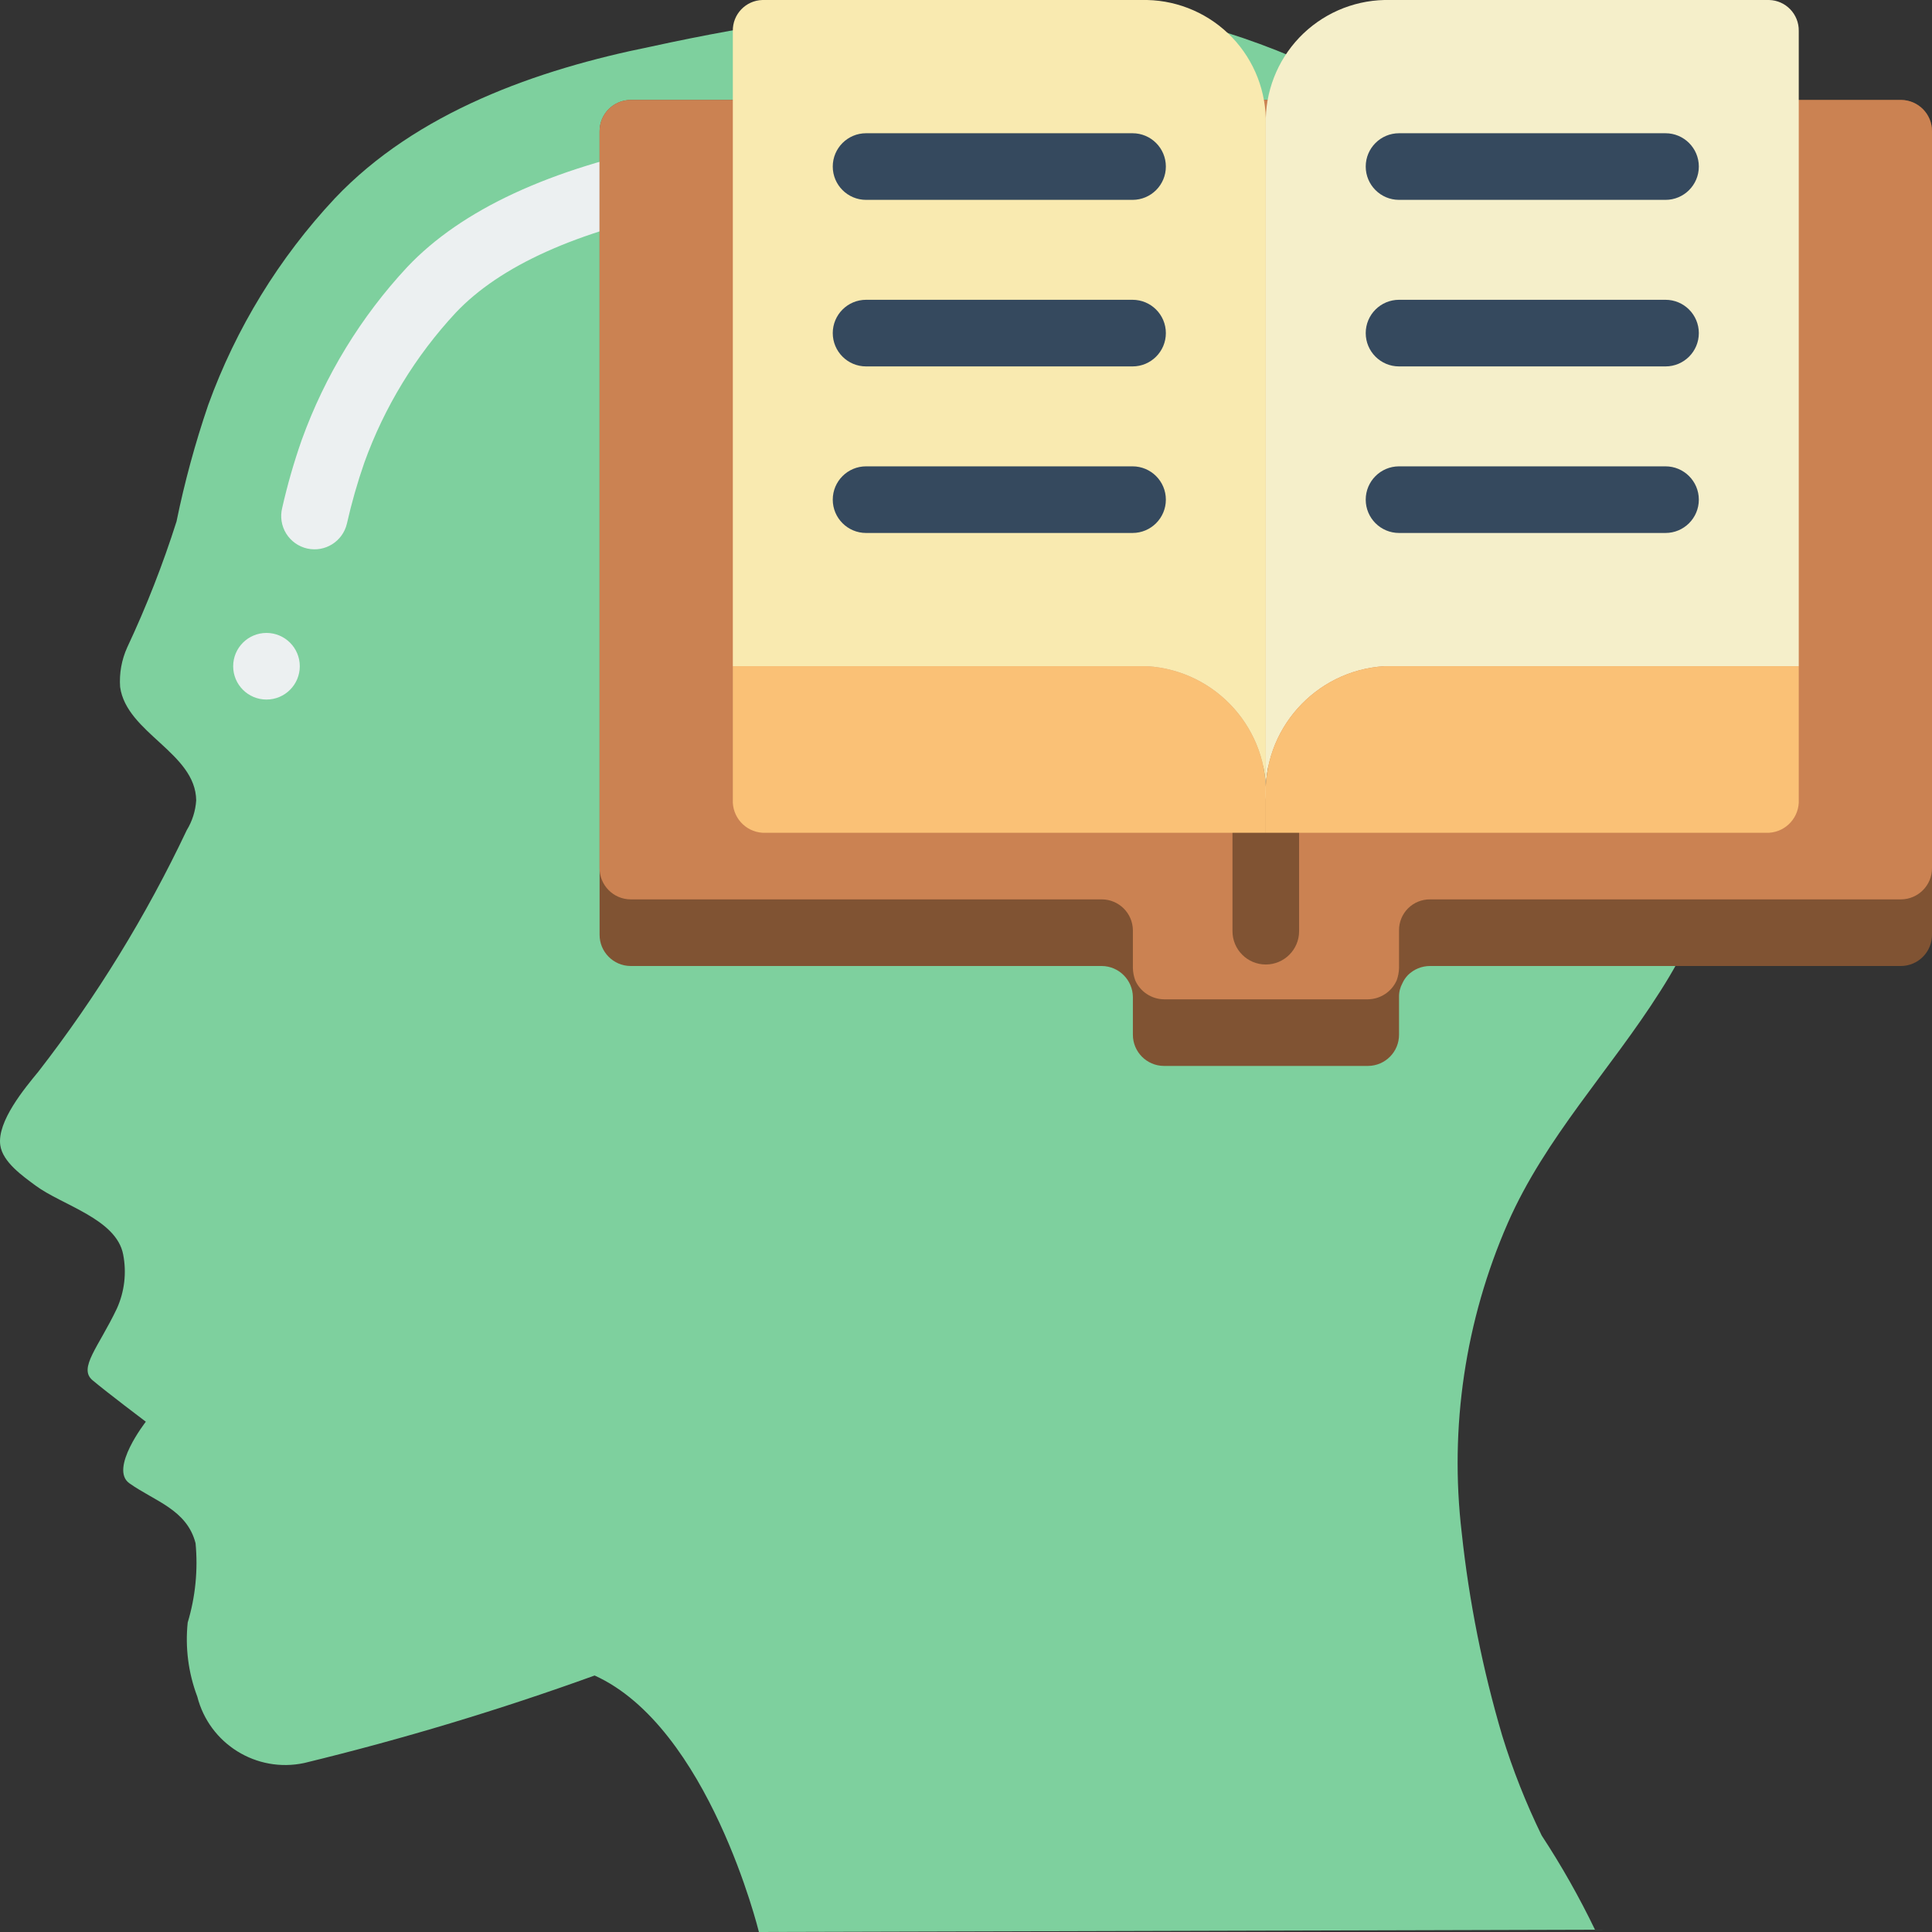 <?xml version="1.0" encoding="UTF-8"?>
<svg xmlns="http://www.w3.org/2000/svg" xmlns:xlink="http://www.w3.org/1999/xlink" width="512" height="512" viewBox="0 0 58 58" version="1.1"><rect x="0" y="0" width="58" height="58" fill="#333333" stroke="none"/><!-- Generator: Sketch 51.3 (57544) - http://www.bohemiancoding.com/sketch --><title>014 - Study</title><desc>Created with Sketch.</desc><defs/><g id="Page-1" stroke="none" stroke-width="1" fill="none" fill-rule="evenodd"><g id="014---Study" fill-rule="nonzero"><path d="M17.851,50.3 C21.281,51.851 22.783,58 22.783,58 L47.883,57.931 C47.412,56.955 46.878,56.01 46.283,55.104 C45.811,54.136 45.414,53.133 45.097,52.104 C44.51,50.115 44.103,48.078 43.882,46.016 C43.509,42.848 43.987,39.638 45.265,36.716 C46.392,34.147 48.349,32.116 49.842,29.758 C51.319,27.46 52.114,24.79 52.135,22.058 C52.191,19.291 51.851,16.529 51.126,13.858 C50.178,10.622 48.2,7.784 45.493,5.774 C40.534,1.881 35.474,-0.293 29.069,0.033 C25.864,0.255 22.679,0.712 19.541,1.4 C16.123,2.088 12.504,3.366 10.051,5.956 C8.378,7.744 7.085,9.853 6.251,12.156 C5.86,13.301 5.542,14.47 5.299,15.656 C4.889,16.946 4.395,18.208 3.82,19.433 C3.651,19.806 3.577,20.215 3.606,20.624 C3.8,22.008 5.874,22.6 5.89,24.029 C5.869,24.345 5.772,24.651 5.607,24.921 C4.39,27.492 2.897,29.923 1.153,32.17 C0.742,32.67 -0.095,33.67 0.009,34.384 C0.083,34.891 0.691,35.312 1.066,35.591 C1.866,36.185 3.495,36.591 3.698,37.663 C3.804,38.209 3.738,38.774 3.51,39.281 C2.956,40.447 2.343,41.07 2.778,41.436 C3.213,41.802 4.378,42.681 4.378,42.681 C4.378,42.681 3.272,44.094 3.884,44.529 C4.645,45.069 5.612,45.318 5.871,46.329 C5.947,47.13 5.867,47.938 5.635,48.709 C5.556,49.463 5.655,50.225 5.923,50.934 C6.284,52.352 7.701,53.232 9.132,52.927 C12.084,52.21 14.994,51.333 17.851,50.3" id="Shape" fill="#7ED09E"/><path d="M9.227,16.468 C8.964,16.41 8.735,16.248 8.592,16.019 C8.45,15.79 8.406,15.513 8.471,15.251 C8.628,14.556 8.825,13.871 9.061,13.199 C9.757,11.274 10.834,9.51 12.229,8.013 C13.853,6.297 16.516,5.061 20.145,4.339 C20.495,4.269 20.856,4.392 21.092,4.661 C21.328,4.929 21.402,5.303 21.287,5.642 C21.172,5.98 20.885,6.231 20.535,6.301 C17.321,6.94 15.015,7.978 13.682,9.387 C12.474,10.687 11.54,12.217 10.938,13.887 C10.729,14.488 10.554,15.101 10.414,15.722 C10.288,16.253 9.76,16.585 9.227,16.468 Z" id="Shape" fill="#ECF0F1"/><path d="M58,3.94 L58,28.06 C58.002,28.576 57.586,28.996 57.07,29 L42.93,29 C42.683,29 42.446,29.097 42.27,29.27 C42.199,29.343 42.141,29.427 42.1,29.52 C42.032,29.646 41.997,29.787 42,29.93 L42,31.06 C42.002,31.576 41.586,31.996 41.07,32 L34.94,32 C34.424,31.996 34.008,31.576 34.01,31.06 L34.01,29.93 C34.003,29.419 33.591,29.007 33.08,29 L18.93,29 C18.414,28.996 17.998,28.576 18,28.06 L18,3.94 C17.998,3.424 18.414,3.004 18.93,3 L57.07,3 C57.586,3.004 58.002,3.424 58,3.94 Z" id="Shape" fill="#805333"/><path d="M58,3.94 L58,26.06 C58.002,26.576 57.586,26.996 57.07,27 L42.93,27 C42.683,26.998 42.445,27.095 42.27,27.27 C42.095,27.445 41.998,27.683 42,27.93 L42,29.06 C41.997,29.186 41.973,29.311 41.93,29.43 C41.779,29.771 41.443,29.994 41.07,30 L34.94,30 C34.567,29.994 34.231,29.771 34.08,29.43 C34.037,29.311 34.013,29.186 34.01,29.06 L34.01,27.93 C34.007,27.418 33.592,27.003 33.08,27 L18.93,27 C18.414,26.996 17.998,26.576 18,26.06 L18,3.94 C17.998,3.424 18.414,3.004 18.93,3 L57.07,3 C57.586,3.004 58.002,3.424 58,3.94 Z" id="Shape" fill="#CB8252"/><circle id="Oval" fill="#ECF0F1" cx="8" cy="20.001" r="1"/><path d="M38,28.955 C37.448,28.955 37,28.507 37,27.955 L37,24 C37,23.448 37.448,23 38,23 C38.552,23 39,23.448 39,24 L39,27.955 C39,28.507 38.552,28.955 38,28.955 Z" id="Shape" fill="#805333"/><path d="M38,24 L38,25 L22.89,25 C22.369,24.967 21.973,24.521 22,24 L22,20 L34.44,20 C36.524,20.129 38.114,21.915 38,24 Z" id="Shape" fill="#FAC176"/><path d="M38,3.73 L38,24 C38.114,21.915 36.524,20.129 34.44,20 L22,20 L22,0.93 C21.991,0.428 22.388,0.013 22.89,0 L34.44,0 C35.407,0.022 36.325,0.428 36.993,1.127 C37.66,1.827 38.023,2.763 38,3.73 Z" id="Shape" fill="#F9EAB0"/><path d="M54,0.93 L54,20 L41.56,20 C39.476,20.129 37.886,21.915 38,24 L38,3.73 C37.977,2.763 38.34,1.827 39.007,1.127 C39.675,0.428 40.593,0.022 41.56,0 L53.11,0 C53.612,0.013 54.009,0.428 54,0.93 Z" id="Shape" fill="#F5EFCA"/><path d="M54,20 L54,24 C54.027,24.521 53.631,24.967 53.11,25 L38,25 L38,24 C37.886,21.915 39.476,20.129 41.56,20 L54,20 Z" id="Shape" fill="#FAC176"/><path d="M34,6 L26,6 C25.448,6 25,5.552 25,5 C25,4.448 25.448,4 26,4 L34,4 C34.552,4 35,4.448 35,5 C35,5.552 34.552,6 34,6 Z" id="Shape" fill="#35495E"/><path d="M34,11 L26,11 C25.448,11 25,10.552 25,10 C25,9.448 25.448,9 26,9 L34,9 C34.552,9 35,9.448 35,10 C35,10.552 34.552,11 34,11 Z" id="Shape" fill="#35495E"/><path d="M34,16 L26,16 C25.448,16 25,15.552 25,15 C25,14.448 25.448,14 26,14 L34,14 C34.552,14 35,14.448 35,15 C35,15.552 34.552,16 34,16 Z" id="Shape" fill="#35495E"/><path d="M50,6 L42,6 C41.448,6 41,5.552 41,5 C41,4.448 41.448,4 42,4 L50,4 C50.552,4 51,4.448 51,5 C51,5.552 50.552,6 50,6 Z" id="Shape" fill="#35495E"/><path d="M50,11 L42,11 C41.448,11 41,10.552 41,10 C41,9.448 41.448,9 42,9 L50,9 C50.552,9 51,9.448 51,10 C51,10.552 50.552,11 50,11 Z" id="Shape" fill="#35495E"/><path d="M50,16 L42,16 C41.448,16 41,15.552 41,15 C41,14.448 41.448,14 42,14 L50,14 C50.552,14 51,14.448 51,15 C51,15.552 50.552,16 50,16 Z" id="Shape" fill="#35495E"/></g></g></svg>
